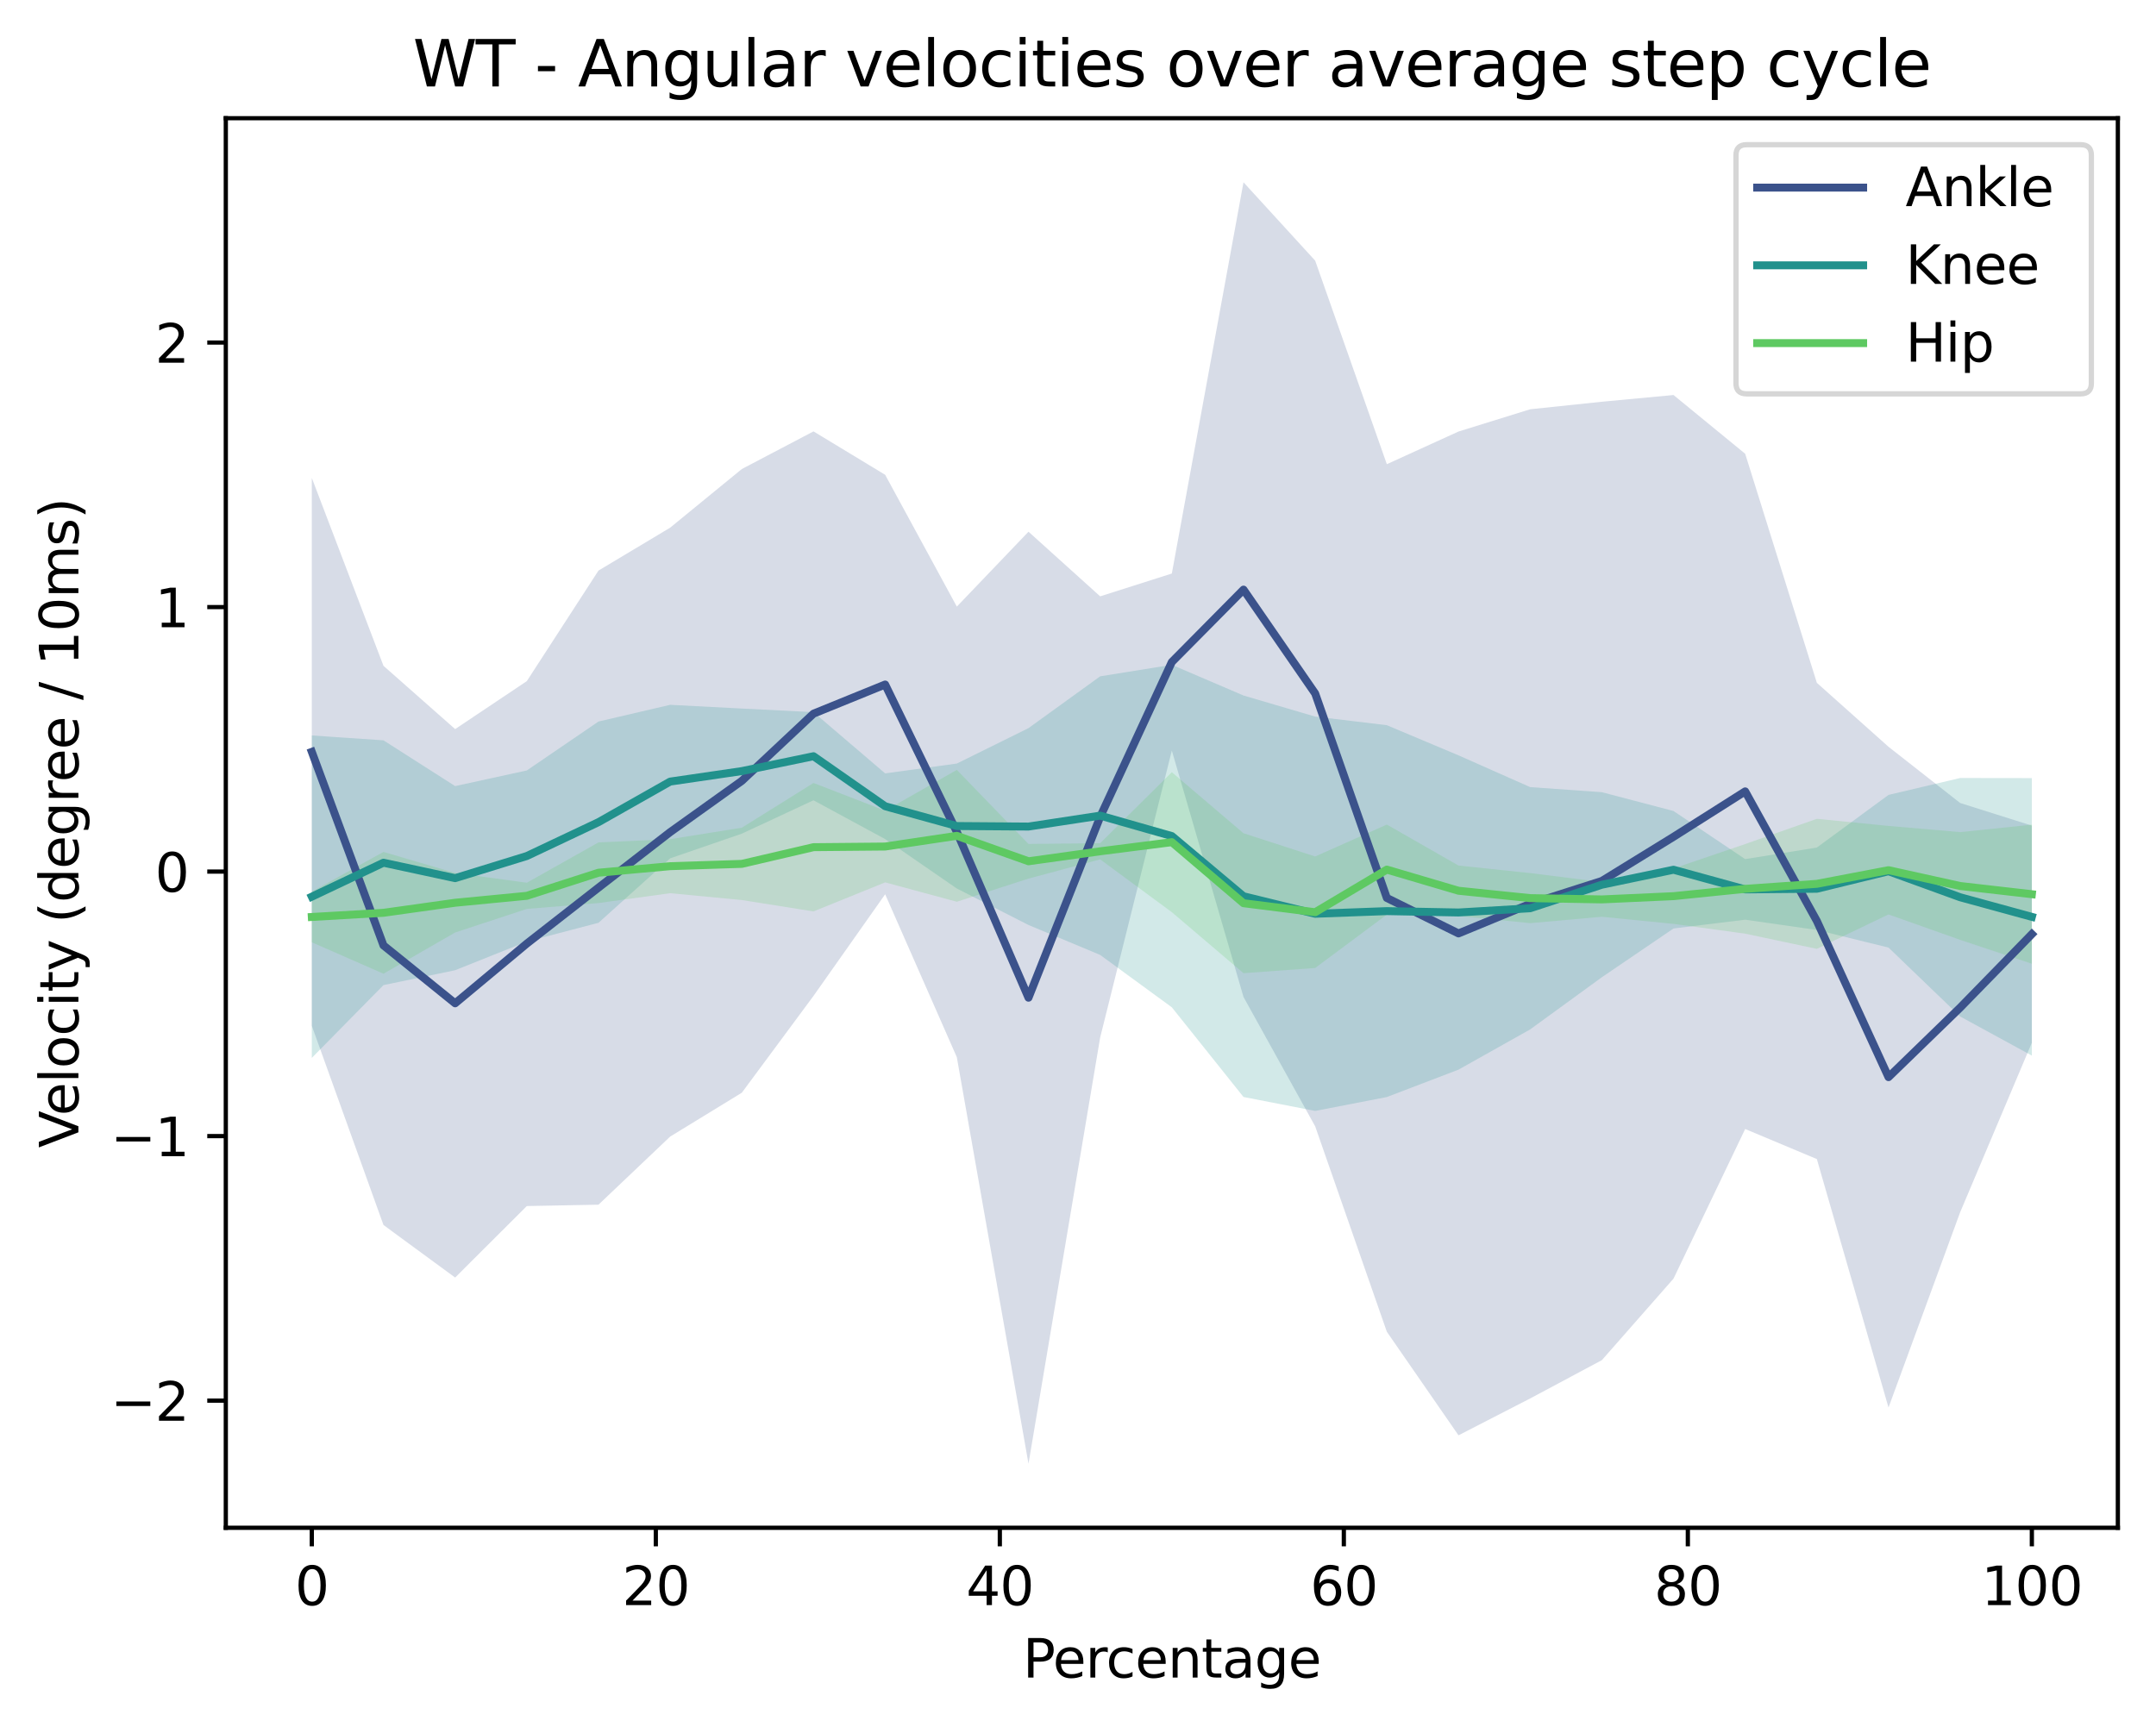<?xml version="1.0" encoding="utf-8" standalone="no"?>
<!DOCTYPE svg PUBLIC "-//W3C//DTD SVG 1.1//EN"
  "http://www.w3.org/Graphics/SVG/1.1/DTD/svg11.dtd">
<svg xmlns:xlink="http://www.w3.org/1999/xlink" width="406.94pt" height="325.986pt" viewBox="0 0 406.94 325.986" xmlns="http://www.w3.org/2000/svg" version="1.1">
 <defs>
  <style type="text/css">*{stroke-linejoin: round; stroke-linecap: butt}</style>
 </defs>
 <g id="figure_1">
  <g id="patch_1">
   <path d="M 0 325.986 
L 406.94 325.986 
L 406.94 0 
L 0 0 
z
" style="fill: #ffffff"/>
  </g>
  <g id="axes_1">
   <g id="patch_2">
    <path d="M 42.62 288.43 
L 399.74 288.43 
L 399.74 22.318 
L 42.62 22.318 
z
" style="fill: #ffffff"/>
   </g>
   <g id="PolyCollection_1">
    <path d="M 58.853 90.225 
L 58.853 193.661 
L 72.38 231.264 
L 85.908 241.188 
L 99.435 227.689 
L 112.962 227.433 
L 126.489 214.577 
L 140.017 206.294 
L 153.544 188.02 
L 167.071 168.828 
L 180.598 199.584 
L 194.126 276.334 
L 207.653 195.868 
L 221.18 141.692 
L 234.708 188.214 
L 248.235 212.635 
L 261.762 251.418 
L 275.289 270.974 
L 288.817 264.012 
L 302.344 256.787 
L 315.871 241.393 
L 329.398 213.145 
L 342.926 218.819 
L 356.453 265.724 
L 369.98 228.847 
L 383.508 196.845 
L 383.508 155.869 
L 383.508 155.869 
L 369.98 151.602 
L 356.453 140.985 
L 342.926 128.911 
L 329.398 85.667 
L 315.871 74.576 
L 302.344 75.845 
L 288.817 77.266 
L 275.289 81.468 
L 261.762 87.635 
L 248.235 49.207 
L 234.708 34.414 
L 221.18 108.276 
L 207.653 112.583 
L 194.126 100.382 
L 180.598 114.523 
L 167.071 89.636 
L 153.544 81.443 
L 140.017 88.549 
L 126.489 99.618 
L 112.962 107.721 
L 99.435 128.592 
L 85.908 137.645 
L 72.38 125.7 
L 58.853 90.225 
z
" clip-path="url(#pe8dfa1793b)" style="fill: #3b528b; fill-opacity: 0.2"/>
   </g>
   <g id="PolyCollection_2">
    <path d="M 58.853 138.851 
L 58.853 199.721 
L 72.38 185.977 
L 85.908 183.166 
L 99.435 177.761 
L 112.962 174.214 
L 126.489 162.047 
L 140.017 157.387 
L 153.544 151.088 
L 167.071 158.413 
L 180.598 167.745 
L 194.126 174.629 
L 207.653 180.28 
L 221.18 190.17 
L 234.708 207.098 
L 248.235 209.733 
L 261.762 207.11 
L 275.289 201.938 
L 288.817 194.341 
L 302.344 184.495 
L 315.871 175.288 
L 329.398 173.63 
L 342.926 175.569 
L 356.453 178.893 
L 369.98 191.908 
L 383.508 199.288 
L 383.508 146.897 
L 383.508 146.897 
L 369.98 146.878 
L 356.453 150.071 
L 342.926 160.007 
L 329.398 162.194 
L 315.871 153.109 
L 302.344 149.558 
L 288.817 148.599 
L 275.289 142.601 
L 261.762 136.91 
L 248.235 135.286 
L 234.708 131.305 
L 221.18 125.509 
L 207.653 127.684 
L 194.126 137.464 
L 180.598 144.15 
L 167.071 146.009 
L 153.544 134.446 
L 140.017 133.766 
L 126.489 133.063 
L 112.962 136.218 
L 99.435 145.454 
L 85.908 148.407 
L 72.38 139.768 
L 58.853 138.851 
z
" clip-path="url(#pe8dfa1793b)" style="fill: #21918c; fill-opacity: 0.2"/>
   </g>
   <g id="PolyCollection_3">
    <path d="M 58.853 168.335 
L 58.853 177.898 
L 72.38 183.829 
L 85.908 176.049 
L 99.435 171.595 
L 112.962 170.488 
L 126.489 168.627 
L 140.017 169.919 
L 153.544 172.065 
L 167.071 166.584 
L 180.598 170.241 
L 194.126 165.874 
L 207.653 162.243 
L 221.18 172.209 
L 234.708 183.73 
L 248.235 182.747 
L 261.762 172.674 
L 275.289 172.921 
L 288.817 174.283 
L 302.344 173.077 
L 315.871 174.42 
L 329.398 176.265 
L 342.926 179.135 
L 356.453 172.636 
L 369.98 177.441 
L 383.508 181.947 
L 383.508 155.688 
L 383.508 155.688 
L 369.98 157.095 
L 356.453 155.925 
L 342.926 154.583 
L 329.398 159.351 
L 315.871 163.952 
L 302.344 166.522 
L 288.817 164.828 
L 275.289 163.407 
L 261.762 155.668 
L 248.235 161.693 
L 234.708 157.306 
L 221.18 145.78 
L 207.653 159.189 
L 194.126 159.326 
L 180.598 145.345 
L 167.071 153.05 
L 153.544 147.814 
L 140.017 156.262 
L 126.489 158.425 
L 112.962 159.036 
L 99.435 166.647 
L 85.908 164.811 
L 72.38 160.829 
L 58.853 168.335 
z
" clip-path="url(#pe8dfa1793b)" style="fill: #5ec962; fill-opacity: 0.2"/>
   </g>
   <g id="matplotlib.axis_1">
    <g id="xtick_1">
     <g id="line2d_1">
      <defs>
       <path id="mdea48aa7c6" d="M 0 0 
L 0 3.5 
" style="stroke: #000000; stroke-width: 0.8"/>
      </defs>
      <g>
       <use xlink:href="#mdea48aa7c6" x="58.853" y="288.43" style="stroke: #000000; stroke-width: 0.8"/>
      </g>
     </g>
     <g id="text_1">
      <!-- 0 -->
      <g transform="translate(55.672 303.029) scale(0.1 -0.1)">
       <defs>
        <path id="DejaVuSans-30" d="M 2034 4250 
Q 1547 4250 1301 3770 
Q 1056 3291 1056 2328 
Q 1056 1369 1301 889 
Q 1547 409 2034 409 
Q 2525 409 2770 889 
Q 3016 1369 3016 2328 
Q 3016 3291 2770 3770 
Q 2525 4250 2034 4250 
z
M 2034 4750 
Q 2819 4750 3233 4129 
Q 3647 3509 3647 2328 
Q 3647 1150 3233 529 
Q 2819 -91 2034 -91 
Q 1250 -91 836 529 
Q 422 1150 422 2328 
Q 422 3509 836 4129 
Q 1250 4750 2034 4750 
z
" transform="scale(0.016)"/>
       </defs>
       <use xlink:href="#DejaVuSans-30"/>
      </g>
     </g>
    </g>
    <g id="xtick_2">
     <g id="line2d_2">
      <g>
       <use xlink:href="#mdea48aa7c6" x="123.784" y="288.43" style="stroke: #000000; stroke-width: 0.8"/>
      </g>
     </g>
     <g id="text_2">
      <!-- 20 -->
      <g transform="translate(117.421 303.029) scale(0.1 -0.1)">
       <defs>
        <path id="DejaVuSans-32" d="M 1228 531 
L 3431 531 
L 3431 0 
L 469 0 
L 469 531 
Q 828 903 1448 1529 
Q 2069 2156 2228 2338 
Q 2531 2678 2651 2914 
Q 2772 3150 2772 3378 
Q 2772 3750 2511 3984 
Q 2250 4219 1831 4219 
Q 1534 4219 1204 4116 
Q 875 4013 500 3803 
L 500 4441 
Q 881 4594 1212 4672 
Q 1544 4750 1819 4750 
Q 2544 4750 2975 4387 
Q 3406 4025 3406 3419 
Q 3406 3131 3298 2873 
Q 3191 2616 2906 2266 
Q 2828 2175 2409 1742 
Q 1991 1309 1228 531 
z
" transform="scale(0.016)"/>
       </defs>
       <use xlink:href="#DejaVuSans-32"/>
       <use xlink:href="#DejaVuSans-30" x="63.623"/>
      </g>
     </g>
    </g>
    <g id="xtick_3">
     <g id="line2d_3">
      <g>
       <use xlink:href="#mdea48aa7c6" x="188.715" y="288.43" style="stroke: #000000; stroke-width: 0.8"/>
      </g>
     </g>
     <g id="text_3">
      <!-- 40 -->
      <g transform="translate(182.352 303.029) scale(0.1 -0.1)">
       <defs>
        <path id="DejaVuSans-34" d="M 2419 4116 
L 825 1625 
L 2419 1625 
L 2419 4116 
z
M 2253 4666 
L 3047 4666 
L 3047 1625 
L 3713 1625 
L 3713 1100 
L 3047 1100 
L 3047 0 
L 2419 0 
L 2419 1100 
L 313 1100 
L 313 1709 
L 2253 4666 
z
" transform="scale(0.016)"/>
       </defs>
       <use xlink:href="#DejaVuSans-34"/>
       <use xlink:href="#DejaVuSans-30" x="63.623"/>
      </g>
     </g>
    </g>
    <g id="xtick_4">
     <g id="line2d_4">
      <g>
       <use xlink:href="#mdea48aa7c6" x="253.646" y="288.43" style="stroke: #000000; stroke-width: 0.8"/>
      </g>
     </g>
     <g id="text_4">
      <!-- 60 -->
      <g transform="translate(247.283 303.029) scale(0.1 -0.1)">
       <defs>
        <path id="DejaVuSans-36" d="M 2113 2584 
Q 1688 2584 1439 2293 
Q 1191 2003 1191 1497 
Q 1191 994 1439 701 
Q 1688 409 2113 409 
Q 2538 409 2786 701 
Q 3034 994 3034 1497 
Q 3034 2003 2786 2293 
Q 2538 2584 2113 2584 
z
M 3366 4563 
L 3366 3988 
Q 3128 4100 2886 4159 
Q 2644 4219 2406 4219 
Q 1781 4219 1451 3797 
Q 1122 3375 1075 2522 
Q 1259 2794 1537 2939 
Q 1816 3084 2150 3084 
Q 2853 3084 3261 2657 
Q 3669 2231 3669 1497 
Q 3669 778 3244 343 
Q 2819 -91 2113 -91 
Q 1303 -91 875 529 
Q 447 1150 447 2328 
Q 447 3434 972 4092 
Q 1497 4750 2381 4750 
Q 2619 4750 2861 4703 
Q 3103 4656 3366 4563 
z
" transform="scale(0.016)"/>
       </defs>
       <use xlink:href="#DejaVuSans-36"/>
       <use xlink:href="#DejaVuSans-30" x="63.623"/>
      </g>
     </g>
    </g>
    <g id="xtick_5">
     <g id="line2d_5">
      <g>
       <use xlink:href="#mdea48aa7c6" x="318.577" y="288.43" style="stroke: #000000; stroke-width: 0.8"/>
      </g>
     </g>
     <g id="text_5">
      <!-- 80 -->
      <g transform="translate(312.214 303.029) scale(0.1 -0.1)">
       <defs>
        <path id="DejaVuSans-38" d="M 2034 2216 
Q 1584 2216 1326 1975 
Q 1069 1734 1069 1313 
Q 1069 891 1326 650 
Q 1584 409 2034 409 
Q 2484 409 2743 651 
Q 3003 894 3003 1313 
Q 3003 1734 2745 1975 
Q 2488 2216 2034 2216 
z
M 1403 2484 
Q 997 2584 770 2862 
Q 544 3141 544 3541 
Q 544 4100 942 4425 
Q 1341 4750 2034 4750 
Q 2731 4750 3128 4425 
Q 3525 4100 3525 3541 
Q 3525 3141 3298 2862 
Q 3072 2584 2669 2484 
Q 3125 2378 3379 2068 
Q 3634 1759 3634 1313 
Q 3634 634 3220 271 
Q 2806 -91 2034 -91 
Q 1263 -91 848 271 
Q 434 634 434 1313 
Q 434 1759 690 2068 
Q 947 2378 1403 2484 
z
M 1172 3481 
Q 1172 3119 1398 2916 
Q 1625 2713 2034 2713 
Q 2441 2713 2670 2916 
Q 2900 3119 2900 3481 
Q 2900 3844 2670 4047 
Q 2441 4250 2034 4250 
Q 1625 4250 1398 4047 
Q 1172 3844 1172 3481 
z
" transform="scale(0.016)"/>
       </defs>
       <use xlink:href="#DejaVuSans-38"/>
       <use xlink:href="#DejaVuSans-30" x="63.623"/>
      </g>
     </g>
    </g>
    <g id="xtick_6">
     <g id="line2d_6">
      <g>
       <use xlink:href="#mdea48aa7c6" x="383.508" y="288.43" style="stroke: #000000; stroke-width: 0.8"/>
      </g>
     </g>
     <g id="text_6">
      <!-- 100 -->
      <g transform="translate(373.964 303.029) scale(0.1 -0.1)">
       <defs>
        <path id="DejaVuSans-31" d="M 794 531 
L 1825 531 
L 1825 4091 
L 703 3866 
L 703 4441 
L 1819 4666 
L 2450 4666 
L 2450 531 
L 3481 531 
L 3481 0 
L 794 0 
L 794 531 
z
" transform="scale(0.016)"/>
       </defs>
       <use xlink:href="#DejaVuSans-31"/>
       <use xlink:href="#DejaVuSans-30" x="63.623"/>
       <use xlink:href="#DejaVuSans-30" x="127.246"/>
      </g>
     </g>
    </g>
    <g id="text_7">
     <!-- Percentage -->
     <g transform="translate(193.058 316.707) scale(0.1 -0.1)">
      <defs>
       <path id="DejaVuSans-50" d="M 1259 4147 
L 1259 2394 
L 2053 2394 
Q 2494 2394 2734 2622 
Q 2975 2850 2975 3272 
Q 2975 3691 2734 3919 
Q 2494 4147 2053 4147 
L 1259 4147 
z
M 628 4666 
L 2053 4666 
Q 2838 4666 3239 4311 
Q 3641 3956 3641 3272 
Q 3641 2581 3239 2228 
Q 2838 1875 2053 1875 
L 1259 1875 
L 1259 0 
L 628 0 
L 628 4666 
z
" transform="scale(0.016)"/>
       <path id="DejaVuSans-65" d="M 3597 1894 
L 3597 1613 
L 953 1613 
Q 991 1019 1311 708 
Q 1631 397 2203 397 
Q 2534 397 2845 478 
Q 3156 559 3463 722 
L 3463 178 
Q 3153 47 2828 -22 
Q 2503 -91 2169 -91 
Q 1331 -91 842 396 
Q 353 884 353 1716 
Q 353 2575 817 3079 
Q 1281 3584 2069 3584 
Q 2775 3584 3186 3129 
Q 3597 2675 3597 1894 
z
M 3022 2063 
Q 3016 2534 2758 2815 
Q 2500 3097 2075 3097 
Q 1594 3097 1305 2825 
Q 1016 2553 972 2059 
L 3022 2063 
z
" transform="scale(0.016)"/>
       <path id="DejaVuSans-72" d="M 2631 2963 
Q 2534 3019 2420 3045 
Q 2306 3072 2169 3072 
Q 1681 3072 1420 2755 
Q 1159 2438 1159 1844 
L 1159 0 
L 581 0 
L 581 3500 
L 1159 3500 
L 1159 2956 
Q 1341 3275 1631 3429 
Q 1922 3584 2338 3584 
Q 2397 3584 2469 3576 
Q 2541 3569 2628 3553 
L 2631 2963 
z
" transform="scale(0.016)"/>
       <path id="DejaVuSans-63" d="M 3122 3366 
L 3122 2828 
Q 2878 2963 2633 3030 
Q 2388 3097 2138 3097 
Q 1578 3097 1268 2742 
Q 959 2388 959 1747 
Q 959 1106 1268 751 
Q 1578 397 2138 397 
Q 2388 397 2633 464 
Q 2878 531 3122 666 
L 3122 134 
Q 2881 22 2623 -34 
Q 2366 -91 2075 -91 
Q 1284 -91 818 406 
Q 353 903 353 1747 
Q 353 2603 823 3093 
Q 1294 3584 2113 3584 
Q 2378 3584 2631 3529 
Q 2884 3475 3122 3366 
z
" transform="scale(0.016)"/>
       <path id="DejaVuSans-6e" d="M 3513 2113 
L 3513 0 
L 2938 0 
L 2938 2094 
Q 2938 2591 2744 2837 
Q 2550 3084 2163 3084 
Q 1697 3084 1428 2787 
Q 1159 2491 1159 1978 
L 1159 0 
L 581 0 
L 581 3500 
L 1159 3500 
L 1159 2956 
Q 1366 3272 1645 3428 
Q 1925 3584 2291 3584 
Q 2894 3584 3203 3211 
Q 3513 2838 3513 2113 
z
" transform="scale(0.016)"/>
       <path id="DejaVuSans-74" d="M 1172 4494 
L 1172 3500 
L 2356 3500 
L 2356 3053 
L 1172 3053 
L 1172 1153 
Q 1172 725 1289 603 
Q 1406 481 1766 481 
L 2356 481 
L 2356 0 
L 1766 0 
Q 1100 0 847 248 
Q 594 497 594 1153 
L 594 3053 
L 172 3053 
L 172 3500 
L 594 3500 
L 594 4494 
L 1172 4494 
z
" transform="scale(0.016)"/>
       <path id="DejaVuSans-61" d="M 2194 1759 
Q 1497 1759 1228 1600 
Q 959 1441 959 1056 
Q 959 750 1161 570 
Q 1363 391 1709 391 
Q 2188 391 2477 730 
Q 2766 1069 2766 1631 
L 2766 1759 
L 2194 1759 
z
M 3341 1997 
L 3341 0 
L 2766 0 
L 2766 531 
Q 2569 213 2275 61 
Q 1981 -91 1556 -91 
Q 1019 -91 701 211 
Q 384 513 384 1019 
Q 384 1609 779 1909 
Q 1175 2209 1959 2209 
L 2766 2209 
L 2766 2266 
Q 2766 2663 2505 2880 
Q 2244 3097 1772 3097 
Q 1472 3097 1187 3025 
Q 903 2953 641 2809 
L 641 3341 
Q 956 3463 1253 3523 
Q 1550 3584 1831 3584 
Q 2591 3584 2966 3190 
Q 3341 2797 3341 1997 
z
" transform="scale(0.016)"/>
       <path id="DejaVuSans-67" d="M 2906 1791 
Q 2906 2416 2648 2759 
Q 2391 3103 1925 3103 
Q 1463 3103 1205 2759 
Q 947 2416 947 1791 
Q 947 1169 1205 825 
Q 1463 481 1925 481 
Q 2391 481 2648 825 
Q 2906 1169 2906 1791 
z
M 3481 434 
Q 3481 -459 3084 -895 
Q 2688 -1331 1869 -1331 
Q 1566 -1331 1297 -1286 
Q 1028 -1241 775 -1147 
L 775 -588 
Q 1028 -725 1275 -790 
Q 1522 -856 1778 -856 
Q 2344 -856 2625 -561 
Q 2906 -266 2906 331 
L 2906 616 
Q 2728 306 2450 153 
Q 2172 0 1784 0 
Q 1141 0 747 490 
Q 353 981 353 1791 
Q 353 2603 747 3093 
Q 1141 3584 1784 3584 
Q 2172 3584 2450 3431 
Q 2728 3278 2906 2969 
L 2906 3500 
L 3481 3500 
L 3481 434 
z
" transform="scale(0.016)"/>
      </defs>
      <use xlink:href="#DejaVuSans-50"/>
      <use xlink:href="#DejaVuSans-65" x="56.678"/>
      <use xlink:href="#DejaVuSans-72" x="118.201"/>
      <use xlink:href="#DejaVuSans-63" x="157.064"/>
      <use xlink:href="#DejaVuSans-65" x="212.045"/>
      <use xlink:href="#DejaVuSans-6e" x="273.568"/>
      <use xlink:href="#DejaVuSans-74" x="336.947"/>
      <use xlink:href="#DejaVuSans-61" x="376.156"/>
      <use xlink:href="#DejaVuSans-67" x="437.436"/>
      <use xlink:href="#DejaVuSans-65" x="500.912"/>
     </g>
    </g>
   </g>
   <g id="matplotlib.axis_2">
    <g id="ytick_1">
     <g id="line2d_7">
      <defs>
       <path id="m3098814efd" d="M 0 0 
L -3.5 0 
" style="stroke: #000000; stroke-width: 0.8"/>
      </defs>
      <g>
       <use xlink:href="#m3098814efd" x="42.62" y="264.425" style="stroke: #000000; stroke-width: 0.8"/>
      </g>
     </g>
     <g id="text_8">
      <!-- −2 -->
      <g transform="translate(20.878 268.224) scale(0.1 -0.1)">
       <defs>
        <path id="DejaVuSans-2212" d="M 678 2272 
L 4684 2272 
L 4684 1741 
L 678 1741 
L 678 2272 
z
" transform="scale(0.016)"/>
       </defs>
       <use xlink:href="#DejaVuSans-2212"/>
       <use xlink:href="#DejaVuSans-32" x="83.789"/>
      </g>
     </g>
    </g>
    <g id="ytick_2">
     <g id="line2d_8">
      <g>
       <use xlink:href="#m3098814efd" x="42.62" y="214.487" style="stroke: #000000; stroke-width: 0.8"/>
      </g>
     </g>
     <g id="text_9">
      <!-- −1 -->
      <g transform="translate(20.878 218.286) scale(0.1 -0.1)">
       <use xlink:href="#DejaVuSans-2212"/>
       <use xlink:href="#DejaVuSans-31" x="83.789"/>
      </g>
     </g>
    </g>
    <g id="ytick_3">
     <g id="line2d_9">
      <g>
       <use xlink:href="#m3098814efd" x="42.62" y="164.548" style="stroke: #000000; stroke-width: 0.8"/>
      </g>
     </g>
     <g id="text_10">
      <!-- 0 -->
      <g transform="translate(29.258 168.347) scale(0.1 -0.1)">
       <use xlink:href="#DejaVuSans-30"/>
      </g>
     </g>
    </g>
    <g id="ytick_4">
     <g id="line2d_10">
      <g>
       <use xlink:href="#m3098814efd" x="42.62" y="114.61" style="stroke: #000000; stroke-width: 0.8"/>
      </g>
     </g>
     <g id="text_11">
      <!-- 1 -->
      <g transform="translate(29.258 118.409) scale(0.1 -0.1)">
       <use xlink:href="#DejaVuSans-31"/>
      </g>
     </g>
    </g>
    <g id="ytick_5">
     <g id="line2d_11">
      <g>
       <use xlink:href="#m3098814efd" x="42.62" y="64.671" style="stroke: #000000; stroke-width: 0.8"/>
      </g>
     </g>
     <g id="text_12">
      <!-- 2 -->
      <g transform="translate(29.258 68.47) scale(0.1 -0.1)">
       <use xlink:href="#DejaVuSans-32"/>
      </g>
     </g>
    </g>
    <g id="text_13">
     <!-- Velocity (degree / 10ms) -->
     <g transform="translate(14.798 216.701) rotate(-90) scale(0.1 -0.1)">
      <defs>
       <path id="DejaVuSans-56" d="M 1831 0 
L 50 4666 
L 709 4666 
L 2188 738 
L 3669 4666 
L 4325 4666 
L 2547 0 
L 1831 0 
z
" transform="scale(0.016)"/>
       <path id="DejaVuSans-6c" d="M 603 4863 
L 1178 4863 
L 1178 0 
L 603 0 
L 603 4863 
z
" transform="scale(0.016)"/>
       <path id="DejaVuSans-6f" d="M 1959 3097 
Q 1497 3097 1228 2736 
Q 959 2375 959 1747 
Q 959 1119 1226 758 
Q 1494 397 1959 397 
Q 2419 397 2687 759 
Q 2956 1122 2956 1747 
Q 2956 2369 2687 2733 
Q 2419 3097 1959 3097 
z
M 1959 3584 
Q 2709 3584 3137 3096 
Q 3566 2609 3566 1747 
Q 3566 888 3137 398 
Q 2709 -91 1959 -91 
Q 1206 -91 779 398 
Q 353 888 353 1747 
Q 353 2609 779 3096 
Q 1206 3584 1959 3584 
z
" transform="scale(0.016)"/>
       <path id="DejaVuSans-69" d="M 603 3500 
L 1178 3500 
L 1178 0 
L 603 0 
L 603 3500 
z
M 603 4863 
L 1178 4863 
L 1178 4134 
L 603 4134 
L 603 4863 
z
" transform="scale(0.016)"/>
       <path id="DejaVuSans-79" d="M 2059 -325 
Q 1816 -950 1584 -1140 
Q 1353 -1331 966 -1331 
L 506 -1331 
L 506 -850 
L 844 -850 
Q 1081 -850 1212 -737 
Q 1344 -625 1503 -206 
L 1606 56 
L 191 3500 
L 800 3500 
L 1894 763 
L 2988 3500 
L 3597 3500 
L 2059 -325 
z
" transform="scale(0.016)"/>
       <path id="DejaVuSans-20" transform="scale(0.016)"/>
       <path id="DejaVuSans-28" d="M 1984 4856 
Q 1566 4138 1362 3434 
Q 1159 2731 1159 2009 
Q 1159 1288 1364 580 
Q 1569 -128 1984 -844 
L 1484 -844 
Q 1016 -109 783 600 
Q 550 1309 550 2009 
Q 550 2706 781 3412 
Q 1013 4119 1484 4856 
L 1984 4856 
z
" transform="scale(0.016)"/>
       <path id="DejaVuSans-64" d="M 2906 2969 
L 2906 4863 
L 3481 4863 
L 3481 0 
L 2906 0 
L 2906 525 
Q 2725 213 2448 61 
Q 2172 -91 1784 -91 
Q 1150 -91 751 415 
Q 353 922 353 1747 
Q 353 2572 751 3078 
Q 1150 3584 1784 3584 
Q 2172 3584 2448 3432 
Q 2725 3281 2906 2969 
z
M 947 1747 
Q 947 1113 1208 752 
Q 1469 391 1925 391 
Q 2381 391 2643 752 
Q 2906 1113 2906 1747 
Q 2906 2381 2643 2742 
Q 2381 3103 1925 3103 
Q 1469 3103 1208 2742 
Q 947 2381 947 1747 
z
" transform="scale(0.016)"/>
       <path id="DejaVuSans-2f" d="M 1625 4666 
L 2156 4666 
L 531 -594 
L 0 -594 
L 1625 4666 
z
" transform="scale(0.016)"/>
       <path id="DejaVuSans-6d" d="M 3328 2828 
Q 3544 3216 3844 3400 
Q 4144 3584 4550 3584 
Q 5097 3584 5394 3201 
Q 5691 2819 5691 2113 
L 5691 0 
L 5113 0 
L 5113 2094 
Q 5113 2597 4934 2840 
Q 4756 3084 4391 3084 
Q 3944 3084 3684 2787 
Q 3425 2491 3425 1978 
L 3425 0 
L 2847 0 
L 2847 2094 
Q 2847 2600 2669 2842 
Q 2491 3084 2119 3084 
Q 1678 3084 1418 2786 
Q 1159 2488 1159 1978 
L 1159 0 
L 581 0 
L 581 3500 
L 1159 3500 
L 1159 2956 
Q 1356 3278 1631 3431 
Q 1906 3584 2284 3584 
Q 2666 3584 2933 3390 
Q 3200 3197 3328 2828 
z
" transform="scale(0.016)"/>
       <path id="DejaVuSans-73" d="M 2834 3397 
L 2834 2853 
Q 2591 2978 2328 3040 
Q 2066 3103 1784 3103 
Q 1356 3103 1142 2972 
Q 928 2841 928 2578 
Q 928 2378 1081 2264 
Q 1234 2150 1697 2047 
L 1894 2003 
Q 2506 1872 2764 1633 
Q 3022 1394 3022 966 
Q 3022 478 2636 193 
Q 2250 -91 1575 -91 
Q 1294 -91 989 -36 
Q 684 19 347 128 
L 347 722 
Q 666 556 975 473 
Q 1284 391 1588 391 
Q 1994 391 2212 530 
Q 2431 669 2431 922 
Q 2431 1156 2273 1281 
Q 2116 1406 1581 1522 
L 1381 1569 
Q 847 1681 609 1914 
Q 372 2147 372 2553 
Q 372 3047 722 3315 
Q 1072 3584 1716 3584 
Q 2034 3584 2315 3537 
Q 2597 3491 2834 3397 
z
" transform="scale(0.016)"/>
       <path id="DejaVuSans-29" d="M 513 4856 
L 1013 4856 
Q 1481 4119 1714 3412 
Q 1947 2706 1947 2009 
Q 1947 1309 1714 600 
Q 1481 -109 1013 -844 
L 513 -844 
Q 928 -128 1133 580 
Q 1338 1288 1338 2009 
Q 1338 2731 1133 3434 
Q 928 4138 513 4856 
z
" transform="scale(0.016)"/>
      </defs>
      <use xlink:href="#DejaVuSans-56"/>
      <use xlink:href="#DejaVuSans-65" x="60.658"/>
      <use xlink:href="#DejaVuSans-6c" x="122.182"/>
      <use xlink:href="#DejaVuSans-6f" x="149.965"/>
      <use xlink:href="#DejaVuSans-63" x="211.146"/>
      <use xlink:href="#DejaVuSans-69" x="266.127"/>
      <use xlink:href="#DejaVuSans-74" x="293.91"/>
      <use xlink:href="#DejaVuSans-79" x="333.119"/>
      <use xlink:href="#DejaVuSans-20" x="392.299"/>
      <use xlink:href="#DejaVuSans-28" x="424.086"/>
      <use xlink:href="#DejaVuSans-64" x="463.1"/>
      <use xlink:href="#DejaVuSans-65" x="526.576"/>
      <use xlink:href="#DejaVuSans-67" x="588.1"/>
      <use xlink:href="#DejaVuSans-72" x="651.576"/>
      <use xlink:href="#DejaVuSans-65" x="690.439"/>
      <use xlink:href="#DejaVuSans-65" x="751.963"/>
      <use xlink:href="#DejaVuSans-20" x="813.486"/>
      <use xlink:href="#DejaVuSans-2f" x="845.273"/>
      <use xlink:href="#DejaVuSans-20" x="878.965"/>
      <use xlink:href="#DejaVuSans-31" x="910.752"/>
      <use xlink:href="#DejaVuSans-30" x="974.375"/>
      <use xlink:href="#DejaVuSans-6d" x="1037.998"/>
      <use xlink:href="#DejaVuSans-73" x="1135.41"/>
      <use xlink:href="#DejaVuSans-29" x="1187.51"/>
     </g>
    </g>
   </g>
   <g id="line2d_12">
    <path d="M 58.853 141.943 
L 72.38 178.482 
L 85.908 189.416 
L 99.435 178.141 
L 112.962 167.577 
L 126.489 157.097 
L 140.017 147.422 
L 153.544 134.732 
L 167.071 129.232 
L 180.598 157.053 
L 194.126 188.358 
L 207.653 154.226 
L 221.18 124.984 
L 234.708 111.314 
L 248.235 130.921 
L 261.762 169.526 
L 275.289 176.221 
L 288.817 170.639 
L 302.344 166.316 
L 315.871 157.985 
L 329.398 149.406 
L 342.926 173.865 
L 356.453 203.354 
L 369.98 190.225 
L 383.508 176.357 
" clip-path="url(#pe8dfa1793b)" style="fill: none; stroke: #3b528b; stroke-width: 1.5; stroke-linecap: square"/>
   </g>
   <g id="line2d_13">
    <path d="M 58.853 169.286 
L 72.38 162.872 
L 85.908 165.787 
L 99.435 161.608 
L 112.962 155.216 
L 126.489 147.555 
L 140.017 145.576 
L 153.544 142.767 
L 167.071 152.211 
L 180.598 155.947 
L 194.126 156.046 
L 207.653 153.982 
L 221.18 157.84 
L 234.708 169.202 
L 248.235 172.51 
L 261.762 172.01 
L 275.289 172.269 
L 288.817 171.47 
L 302.344 167.027 
L 315.871 164.198 
L 329.398 167.912 
L 342.926 167.788 
L 356.453 164.482 
L 369.98 169.393 
L 383.508 173.093 
" clip-path="url(#pe8dfa1793b)" style="fill: none; stroke: #21918c; stroke-width: 1.5; stroke-linecap: square"/>
   </g>
   <g id="line2d_14">
    <path d="M 58.853 173.116 
L 72.38 172.329 
L 85.908 170.43 
L 99.435 169.121 
L 112.962 164.762 
L 126.489 163.526 
L 140.017 163.09 
L 153.544 159.939 
L 167.071 159.817 
L 180.598 157.793 
L 194.126 162.6 
L 207.653 160.716 
L 221.18 158.994 
L 234.708 170.518 
L 248.235 172.22 
L 261.762 164.171 
L 275.289 168.164 
L 288.817 169.556 
L 302.344 169.799 
L 315.871 169.186 
L 329.398 167.808 
L 342.926 166.859 
L 356.453 164.28 
L 369.98 167.268 
L 383.508 168.817 
" clip-path="url(#pe8dfa1793b)" style="fill: none; stroke: #5ec962; stroke-width: 1.5; stroke-linecap: square"/>
   </g>
   <g id="patch_3">
    <path d="M 42.62 288.43 
L 42.62 22.318 
" style="fill: none; stroke: #000000; stroke-width: 0.8; stroke-linejoin: miter; stroke-linecap: square"/>
   </g>
   <g id="patch_4">
    <path d="M 399.74 288.43 
L 399.74 22.318 
" style="fill: none; stroke: #000000; stroke-width: 0.8; stroke-linejoin: miter; stroke-linecap: square"/>
   </g>
   <g id="patch_5">
    <path d="M 42.62 288.43 
L 399.74 288.43 
" style="fill: none; stroke: #000000; stroke-width: 0.8; stroke-linejoin: miter; stroke-linecap: square"/>
   </g>
   <g id="patch_6">
    <path d="M 42.62 22.318 
L 399.74 22.318 
" style="fill: none; stroke: #000000; stroke-width: 0.8; stroke-linejoin: miter; stroke-linecap: square"/>
   </g>
   <g id="text_14">
    <!-- WT - Angular velocities over average step cycle -->
    <g transform="translate(77.926 16.318) scale(0.12 -0.12)">
     <defs>
      <path id="DejaVuSans-57" d="M 213 4666 
L 850 4666 
L 1831 722 
L 2809 4666 
L 3519 4666 
L 4500 722 
L 5478 4666 
L 6119 4666 
L 4947 0 
L 4153 0 
L 3169 4050 
L 2175 0 
L 1381 0 
L 213 4666 
z
" transform="scale(0.016)"/>
      <path id="DejaVuSans-54" d="M -19 4666 
L 3928 4666 
L 3928 4134 
L 2272 4134 
L 2272 0 
L 1638 0 
L 1638 4134 
L -19 4134 
L -19 4666 
z
" transform="scale(0.016)"/>
      <path id="DejaVuSans-2d" d="M 313 2009 
L 1997 2009 
L 1997 1497 
L 313 1497 
L 313 2009 
z
" transform="scale(0.016)"/>
      <path id="DejaVuSans-41" d="M 2188 4044 
L 1331 1722 
L 3047 1722 
L 2188 4044 
z
M 1831 4666 
L 2547 4666 
L 4325 0 
L 3669 0 
L 3244 1197 
L 1141 1197 
L 716 0 
L 50 0 
L 1831 4666 
z
" transform="scale(0.016)"/>
      <path id="DejaVuSans-75" d="M 544 1381 
L 544 3500 
L 1119 3500 
L 1119 1403 
Q 1119 906 1312 657 
Q 1506 409 1894 409 
Q 2359 409 2629 706 
Q 2900 1003 2900 1516 
L 2900 3500 
L 3475 3500 
L 3475 0 
L 2900 0 
L 2900 538 
Q 2691 219 2414 64 
Q 2138 -91 1772 -91 
Q 1169 -91 856 284 
Q 544 659 544 1381 
z
M 1991 3584 
L 1991 3584 
z
" transform="scale(0.016)"/>
      <path id="DejaVuSans-76" d="M 191 3500 
L 800 3500 
L 1894 563 
L 2988 3500 
L 3597 3500 
L 2284 0 
L 1503 0 
L 191 3500 
z
" transform="scale(0.016)"/>
      <path id="DejaVuSans-70" d="M 1159 525 
L 1159 -1331 
L 581 -1331 
L 581 3500 
L 1159 3500 
L 1159 2969 
Q 1341 3281 1617 3432 
Q 1894 3584 2278 3584 
Q 2916 3584 3314 3078 
Q 3713 2572 3713 1747 
Q 3713 922 3314 415 
Q 2916 -91 2278 -91 
Q 1894 -91 1617 61 
Q 1341 213 1159 525 
z
M 3116 1747 
Q 3116 2381 2855 2742 
Q 2594 3103 2138 3103 
Q 1681 3103 1420 2742 
Q 1159 2381 1159 1747 
Q 1159 1113 1420 752 
Q 1681 391 2138 391 
Q 2594 391 2855 752 
Q 3116 1113 3116 1747 
z
" transform="scale(0.016)"/>
     </defs>
     <use xlink:href="#DejaVuSans-57"/>
     <use xlink:href="#DejaVuSans-54" x="98.877"/>
     <use xlink:href="#DejaVuSans-20" x="159.961"/>
     <use xlink:href="#DejaVuSans-2d" x="191.748"/>
     <use xlink:href="#DejaVuSans-20" x="227.832"/>
     <use xlink:href="#DejaVuSans-41" x="259.619"/>
     <use xlink:href="#DejaVuSans-6e" x="328.027"/>
     <use xlink:href="#DejaVuSans-67" x="391.406"/>
     <use xlink:href="#DejaVuSans-75" x="454.883"/>
     <use xlink:href="#DejaVuSans-6c" x="518.262"/>
     <use xlink:href="#DejaVuSans-61" x="546.045"/>
     <use xlink:href="#DejaVuSans-72" x="607.324"/>
     <use xlink:href="#DejaVuSans-20" x="648.438"/>
     <use xlink:href="#DejaVuSans-76" x="680.225"/>
     <use xlink:href="#DejaVuSans-65" x="739.404"/>
     <use xlink:href="#DejaVuSans-6c" x="800.928"/>
     <use xlink:href="#DejaVuSans-6f" x="828.711"/>
     <use xlink:href="#DejaVuSans-63" x="889.893"/>
     <use xlink:href="#DejaVuSans-69" x="944.873"/>
     <use xlink:href="#DejaVuSans-74" x="972.656"/>
     <use xlink:href="#DejaVuSans-69" x="1011.865"/>
     <use xlink:href="#DejaVuSans-65" x="1039.648"/>
     <use xlink:href="#DejaVuSans-73" x="1101.172"/>
     <use xlink:href="#DejaVuSans-20" x="1153.271"/>
     <use xlink:href="#DejaVuSans-6f" x="1185.059"/>
     <use xlink:href="#DejaVuSans-76" x="1246.24"/>
     <use xlink:href="#DejaVuSans-65" x="1305.42"/>
     <use xlink:href="#DejaVuSans-72" x="1366.943"/>
     <use xlink:href="#DejaVuSans-20" x="1408.057"/>
     <use xlink:href="#DejaVuSans-61" x="1439.844"/>
     <use xlink:href="#DejaVuSans-76" x="1501.123"/>
     <use xlink:href="#DejaVuSans-65" x="1560.303"/>
     <use xlink:href="#DejaVuSans-72" x="1621.826"/>
     <use xlink:href="#DejaVuSans-61" x="1662.939"/>
     <use xlink:href="#DejaVuSans-67" x="1724.219"/>
     <use xlink:href="#DejaVuSans-65" x="1787.695"/>
     <use xlink:href="#DejaVuSans-20" x="1849.219"/>
     <use xlink:href="#DejaVuSans-73" x="1881.006"/>
     <use xlink:href="#DejaVuSans-74" x="1933.105"/>
     <use xlink:href="#DejaVuSans-65" x="1972.314"/>
     <use xlink:href="#DejaVuSans-70" x="2033.838"/>
     <use xlink:href="#DejaVuSans-20" x="2097.314"/>
     <use xlink:href="#DejaVuSans-63" x="2129.102"/>
     <use xlink:href="#DejaVuSans-79" x="2184.082"/>
     <use xlink:href="#DejaVuSans-63" x="2243.262"/>
     <use xlink:href="#DejaVuSans-6c" x="2298.242"/>
     <use xlink:href="#DejaVuSans-65" x="2326.025"/>
    </g>
   </g>
   <g id="legend_1">
    <g id="patch_7">
     <path d="M 329.662 74.353 
L 392.74 74.353 
Q 394.74 74.353 394.74 72.353 
L 394.74 29.318 
Q 394.74 27.318 392.74 27.318 
L 329.662 27.318 
Q 327.662 27.318 327.662 29.318 
L 327.662 72.353 
Q 327.662 74.353 329.662 74.353 
z
" style="fill: #ffffff; opacity: 0.8; stroke: #cccccc; stroke-linejoin: miter"/>
    </g>
    <g id="line2d_15">
     <path d="M 331.662 35.417 
L 341.662 35.417 
L 351.662 35.417 
" style="fill: none; stroke: #3b528b; stroke-width: 1.5; stroke-linecap: square"/>
    </g>
    <g id="text_15">
     <!-- Ankle  -->
     <g transform="translate(359.662 38.917) scale(0.1 -0.1)">
      <defs>
       <path id="DejaVuSans-6b" d="M 581 4863 
L 1159 4863 
L 1159 1991 
L 2875 3500 
L 3609 3500 
L 1753 1863 
L 3688 0 
L 2938 0 
L 1159 1709 
L 1159 0 
L 581 0 
L 581 4863 
z
" transform="scale(0.016)"/>
      </defs>
      <use xlink:href="#DejaVuSans-41"/>
      <use xlink:href="#DejaVuSans-6e" x="68.408"/>
      <use xlink:href="#DejaVuSans-6b" x="131.787"/>
      <use xlink:href="#DejaVuSans-6c" x="189.697"/>
      <use xlink:href="#DejaVuSans-65" x="217.48"/>
      <use xlink:href="#DejaVuSans-20" x="279.004"/>
     </g>
    </g>
    <g id="line2d_16">
     <path d="M 331.662 50.095 
L 341.662 50.095 
L 351.662 50.095 
" style="fill: none; stroke: #21918c; stroke-width: 1.5; stroke-linecap: square"/>
    </g>
    <g id="text_16">
     <!-- Knee  -->
     <g transform="translate(359.662 53.595) scale(0.1 -0.1)">
      <defs>
       <path id="DejaVuSans-4b" d="M 628 4666 
L 1259 4666 
L 1259 2694 
L 3353 4666 
L 4166 4666 
L 1850 2491 
L 4331 0 
L 3500 0 
L 1259 2247 
L 1259 0 
L 628 0 
L 628 4666 
z
" transform="scale(0.016)"/>
      </defs>
      <use xlink:href="#DejaVuSans-4b"/>
      <use xlink:href="#DejaVuSans-6e" x="65.576"/>
      <use xlink:href="#DejaVuSans-65" x="128.955"/>
      <use xlink:href="#DejaVuSans-65" x="190.479"/>
      <use xlink:href="#DejaVuSans-20" x="252.002"/>
     </g>
    </g>
    <g id="line2d_17">
     <path d="M 331.662 64.773 
L 341.662 64.773 
L 351.662 64.773 
" style="fill: none; stroke: #5ec962; stroke-width: 1.5; stroke-linecap: square"/>
    </g>
    <g id="text_17">
     <!-- Hip  -->
     <g transform="translate(359.662 68.273) scale(0.1 -0.1)">
      <defs>
       <path id="DejaVuSans-48" d="M 628 4666 
L 1259 4666 
L 1259 2753 
L 3553 2753 
L 3553 4666 
L 4184 4666 
L 4184 0 
L 3553 0 
L 3553 2222 
L 1259 2222 
L 1259 0 
L 628 0 
L 628 4666 
z
" transform="scale(0.016)"/>
      </defs>
      <use xlink:href="#DejaVuSans-48"/>
      <use xlink:href="#DejaVuSans-69" x="75.195"/>
      <use xlink:href="#DejaVuSans-70" x="102.979"/>
      <use xlink:href="#DejaVuSans-20" x="166.455"/>
     </g>
    </g>
   </g>
  </g>
 </g>
 <defs>
  <clipPath id="pe8dfa1793b">
   <rect x="42.62" y="22.318" width="357.12" height="266.112"/>
  </clipPath>
 </defs>
</svg>
